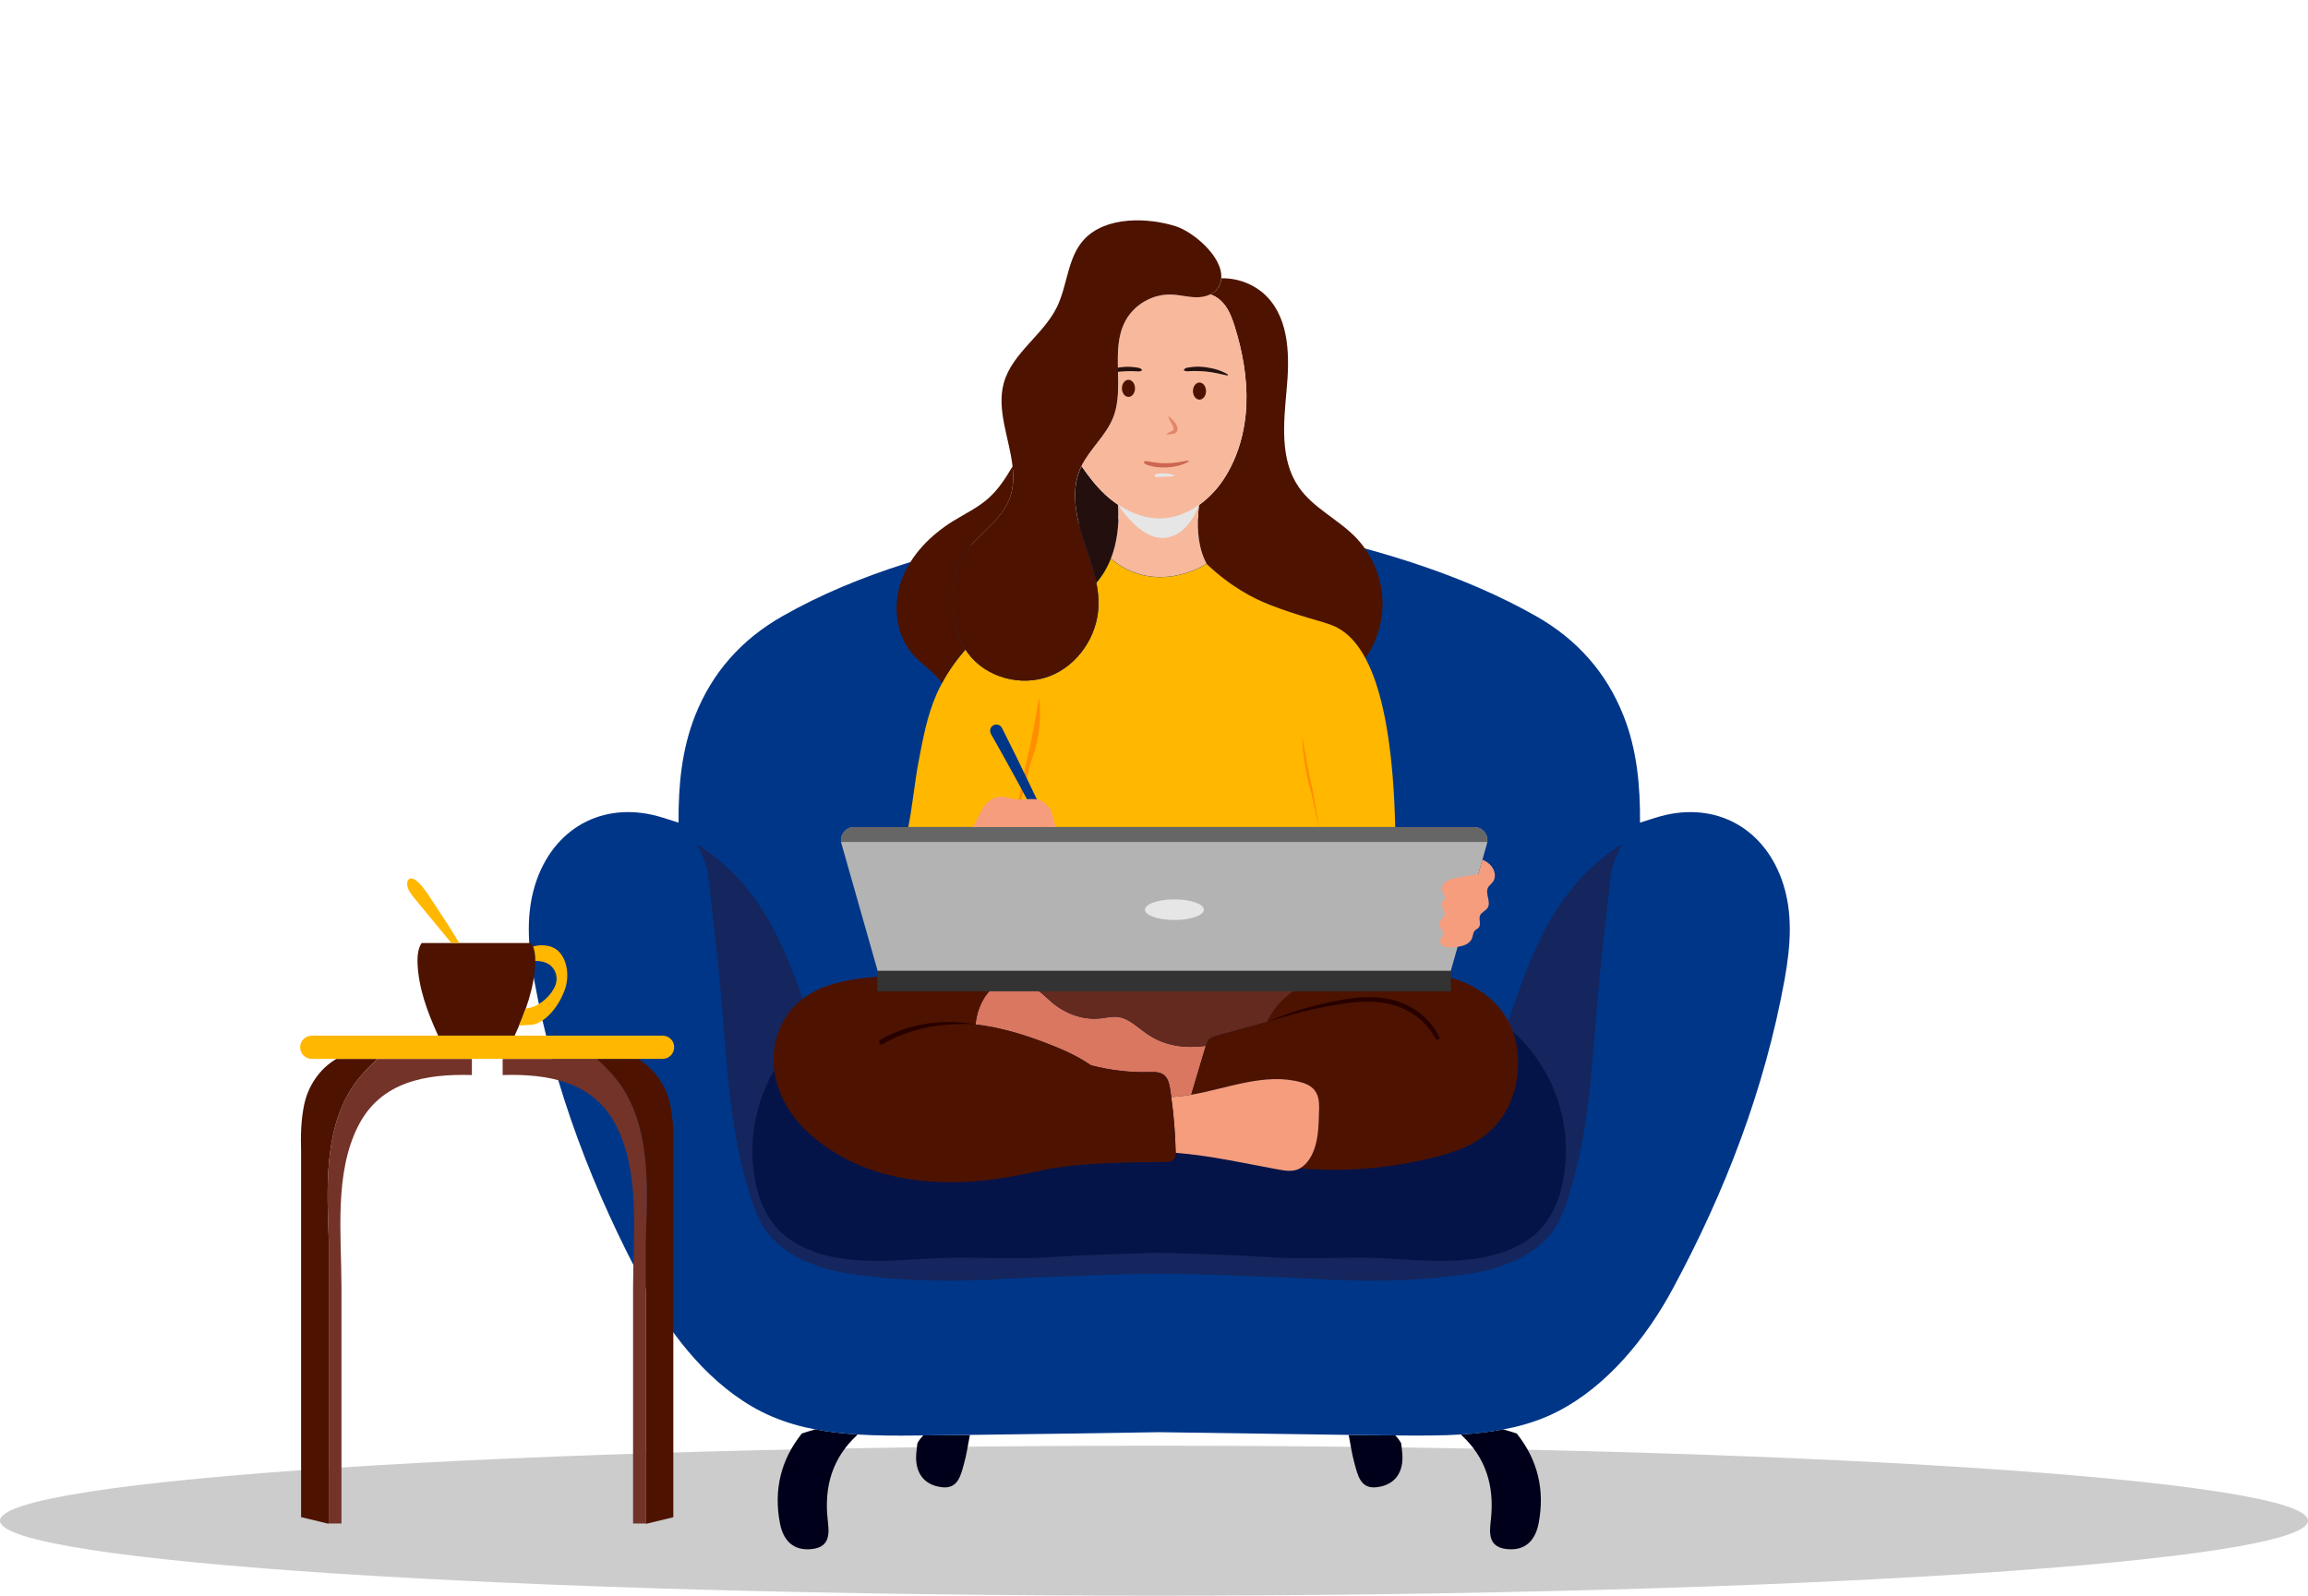 <svg width="713" height="493" viewBox="0 0 713 493" fill="none" xmlns="http://www.w3.org/2000/svg">
<path d="M356.5 493C553.39 493 713 482.63 713 469.838C713 457.046 553.39 446.676 356.5 446.676C159.61 446.676 0 457.046 0 469.838C0 482.63 159.61 493 356.5 493Z" fill="#CCCCCC"/>
<path d="M247.708 442.901C241.177 451.074 239.012 460.346 240.92 470.534C241.911 475.848 244.993 479.293 250.9 478.597C256.881 477.901 256.074 473.1 255.67 469.288C254.606 459.1 257.211 450.377 264.843 443.341C264.733 443.268 264.66 443.231 264.55 443.158C260.294 442.901 256.074 442.425 251.891 441.618C250.497 441.985 249.102 442.461 247.708 442.901Z" fill="#00001A"/>
<path d="M283.409 445.906C283.263 447.372 283.006 448.875 283.006 450.341C283.006 455.691 285.941 458.917 291.005 459.503C296.032 460.089 296.839 455.691 297.829 452.137C298.637 449.278 299.04 446.273 299.627 443.341H299.591C294.821 443.414 290.014 443.451 285.244 443.487C284.584 444.11 283.96 444.917 283.409 445.906Z" fill="#00001A"/>
<path d="M468.557 442.901C475.089 451.074 477.253 460.346 475.345 470.534C474.355 475.848 471.273 479.293 465.365 478.597C459.385 477.901 460.192 473.1 460.595 469.288C461.659 459.1 459.054 450.377 451.422 443.341C451.532 443.268 451.606 443.231 451.716 443.158C455.972 442.901 460.192 442.425 464.375 441.618C465.769 441.985 467.163 442.461 468.557 442.901Z" fill="#00001A"/>
<path d="M432.856 445.906C433.003 447.372 433.26 448.875 433.26 450.341C433.26 455.691 430.325 458.917 425.261 459.503C420.234 460.089 419.427 455.691 418.436 452.137C417.629 449.278 417.225 446.273 416.638 443.341H416.675C421.445 443.414 426.252 443.451 431.022 443.487C431.682 444.11 432.269 444.917 432.856 445.906Z" fill="#00001A"/>
<path d="M550.418 271.751C544.29 254.819 528.586 247.196 511.414 252.657C509.983 253.097 508.589 253.537 506.644 254.16C506.717 242.579 505.69 231.584 501.544 221.139C496.223 207.689 487.124 197.537 474.575 190.391C452.303 177.747 426.619 170.051 401.705 164.553C374.516 158.543 346.226 158.36 319.001 164.15C292.142 169.831 265.724 176.721 241.691 190.391C229.142 197.537 220.042 207.689 214.722 221.139C210.612 231.584 209.548 242.579 209.622 254.16C207.677 253.537 206.246 253.097 204.852 252.657C187.68 247.196 171.976 254.783 165.848 271.751C162.216 281.866 163.133 292.311 164.968 302.499C171.095 336.363 183.314 368.174 199.605 398.299C207.677 413.215 219.785 428.278 235.159 436.121C239.452 438.283 243.966 439.859 248.589 440.959C249.69 441.215 250.79 441.435 251.928 441.655C256.074 442.461 260.33 442.901 264.586 443.194C270.898 443.597 277.245 443.597 283.373 443.524C283.997 443.524 284.62 443.524 285.207 443.487C289.977 443.451 294.784 443.377 299.554 443.341C319.074 443.121 338.594 442.791 358.151 442.498C377.671 442.791 397.228 443.084 416.748 443.341C421.518 443.414 426.325 443.451 431.095 443.487C431.719 443.487 432.343 443.487 432.93 443.524C439.057 443.561 445.405 443.597 451.716 443.194C455.972 442.938 460.192 442.461 464.375 441.655C465.475 441.435 466.613 441.215 467.714 440.959C472.374 439.859 476.887 438.32 481.143 436.121C496.517 428.278 508.662 413.215 516.698 398.299C532.989 368.137 545.207 336.363 551.335 302.499C553.133 292.311 554.05 281.866 550.418 271.751Z" fill="#003688"/>
<path d="M465.439 317.086C450.615 305.725 433.59 300.814 415.244 298.835C396.237 296.746 377.194 295.903 358.151 295.719C339.108 295.903 320.065 296.746 301.058 298.835C282.712 300.85 265.65 305.761 250.864 317.086C243.599 295.39 236.187 273.803 215.125 260.683C216.923 264.018 218.428 267.426 218.831 271.055C220.519 286.007 222.317 300.96 223.455 315.986C224.335 327.75 225.252 339.551 227.307 351.169C228.335 357.033 229.692 362.86 231.453 368.577C232.848 373.048 234.315 377.373 237.251 381.111C243.268 388.661 253.432 392.179 262.715 393.572C278.786 395.991 295.114 396.137 311.332 395.074C315.368 394.818 358.188 393.132 358.188 393.645C358.188 393.132 401.007 394.781 405.044 395.074C421.261 396.137 437.553 395.991 453.661 393.572C462.944 392.179 473.071 388.661 479.125 381.111C482.097 377.373 483.565 373.085 484.922 368.577C486.683 362.86 488.004 357.07 489.068 351.169C491.123 339.551 492.004 327.75 492.921 315.986C494.059 300.997 495.856 286.007 497.544 271.055C497.948 267.426 499.452 263.981 501.25 260.683C480.115 273.803 472.704 295.39 465.439 317.086Z" fill="#14265D"/>
<path d="M479.382 335.153C477.364 330.682 474.649 326.504 471.42 322.803C470.209 321.41 468.925 320.091 467.567 318.881C453.734 306.128 433.407 300.813 415.207 298.798C396.201 296.709 377.158 295.866 358.115 295.683C339.071 295.866 320.028 296.709 301.022 298.798C282.859 300.777 262.532 306.128 248.662 318.881C247.305 320.127 246.02 321.447 244.81 322.803C241.581 326.504 238.865 330.682 236.847 335.153C233.141 343.436 231.674 352.782 232.811 361.797C233.985 370.849 237.434 379.095 245.507 383.933C254.239 389.137 264.66 389.797 274.567 389.504C280.658 389.32 286.712 388.771 292.803 388.624C300.325 388.441 307.81 388.881 315.332 388.771C322.854 388.661 330.339 387.964 337.861 387.708C344.612 387.488 351.327 387.231 358.078 387.048C364.829 387.231 371.581 387.488 378.295 387.708C385.817 387.964 393.302 388.661 400.824 388.771C408.346 388.881 415.831 388.441 423.353 388.624C429.444 388.771 435.498 389.32 441.589 389.504C451.533 389.797 461.916 389.137 470.649 383.933C478.758 379.095 482.207 370.886 483.345 361.797C484.555 352.782 483.088 343.436 479.382 335.153Z" fill="#051448"/>
<path d="M345.456 156.014C344.025 155.061 342.667 153.962 341.42 152.826C338.631 150.223 336.283 147.182 334.118 144.03C333.934 144.396 333.788 144.726 333.641 145.093C330.852 151.726 332.357 159.349 334.558 166.202C336.026 170.783 337.75 175.401 338.704 180.092C340.612 177.893 342.117 175.291 343.181 172.579C343.438 171.92 343.658 171.297 343.878 170.637C345.346 165.909 345.676 160.925 345.456 156.014Z" fill="#230F0D"/>
<path d="M418.913 166.129C413.41 160.412 405.631 156.967 401.154 150.407C395.394 141.977 396.531 130.836 397.448 120.685C398.402 110.533 398.476 99.062 391.431 91.695C387.798 87.921 382.515 85.868 377.305 85.978C377.231 86.931 376.938 87.884 376.424 88.763C375.837 89.753 374.92 90.486 373.855 90.962C375.727 91.512 377.341 92.831 378.515 94.444C379.91 96.386 380.717 98.659 381.451 100.931C383.872 108.7 385.34 116.836 385.047 124.972C384.716 133.108 382.515 141.245 378.038 148.061C376.02 151.14 373.378 153.925 370.37 156.087C369.819 161.805 369.819 167.558 372.021 172.763C372.241 173.276 372.461 173.752 372.718 174.228C376.754 181.778 384.826 183.721 392.238 186.872C401.521 190.83 410.988 195.375 417.703 203.108C418.473 203.987 419.207 204.904 419.867 205.856C423.977 201.092 426.545 195.045 427.022 188.815C427.683 180.532 424.637 172.103 418.913 166.129Z" fill="#4D1300"/>
<path d="M370.37 156.051C367.031 158.433 363.178 160.009 359.105 160.192C354.262 160.412 349.529 158.689 345.493 155.977C345.713 160.925 345.346 165.872 343.878 170.6C343.658 171.26 343.438 171.92 343.181 172.543C347.4 176.354 353.198 178.406 358.922 178.296C363.802 178.187 368.535 176.684 372.755 174.192C372.498 173.715 372.278 173.239 372.058 172.726C369.819 167.522 369.819 161.768 370.37 156.051Z" fill="#F7B89C"/>
<path d="M345.456 156.014C345.456 156.014 352.134 166.825 359.729 166.202C367.324 165.579 370.37 156.087 370.37 156.087L345.456 156.014Z" fill="#E6E6E6"/>
<path d="M381.451 100.931C380.754 98.659 379.946 96.35 378.515 94.444C377.341 92.868 375.727 91.512 373.855 90.962C372.535 91.585 371.03 91.842 369.599 91.805C366.994 91.769 364.426 91.036 361.82 90.962C356.133 90.779 350.446 94.078 347.731 99.062C342.851 108.041 347.694 119.695 343.841 129.15C341.603 134.648 336.723 138.679 334.118 143.957C336.283 147.108 338.631 150.15 341.42 152.752C342.667 153.925 344.025 154.988 345.456 155.941C349.529 158.653 354.225 160.375 359.069 160.155C363.178 159.972 366.994 158.396 370.333 156.014C373.342 153.888 375.947 151.066 378.002 147.988C382.478 141.208 384.68 133.035 385.01 124.899C385.34 116.836 383.872 108.7 381.451 100.931Z" fill="#F7B89C"/>
<path d="M411.575 193.213C407.649 191.673 402.035 190.647 392.275 186.872C387.211 184.893 380.203 181.302 372.755 174.229C368.535 176.721 363.802 178.223 358.922 178.333C353.198 178.443 347.364 176.391 343.181 172.579C342.117 175.328 340.612 177.893 338.704 180.092C339.181 182.401 339.438 184.747 339.365 187.129C339.108 196.511 333.017 205.563 324.248 208.935C315.478 212.27 304.581 209.375 299.04 201.825C298.783 201.459 298.527 201.092 298.27 200.689C295.481 203.877 293.023 207.322 291.041 211.024C290.418 212.16 289.831 213.333 289.317 214.506C286.382 221.212 285.061 228.469 283.703 235.652C282.712 240.783 281.685 250.385 280.584 255.516C330.742 255.516 380.864 255.516 431.022 255.516C429.921 210.108 420.418 196.694 411.575 193.213Z" fill="#FFB700"/>
<path d="M294.344 182.768C294.491 179.836 294.931 176.904 296.142 174.192C299.554 166.459 308.58 162.244 311.736 154.438C313.093 151.103 313.203 147.621 312.8 144.103C310.635 147.768 308.397 151.286 305.205 154.072C302.012 156.893 298.123 158.726 294.49 160.961C287.556 165.249 281.465 171.37 278.603 178.993C275.741 186.652 276.585 195.888 281.905 202.082C284.18 204.684 287.079 206.663 289.464 209.155C290.014 209.741 290.528 210.364 291.005 211.024C292.986 207.322 295.444 203.877 298.233 200.689C294.931 195.485 294.014 188.998 294.344 182.768Z" fill="#4D1300"/>
<path d="M365.747 114.161C366.003 113.905 366.26 113.758 366.554 113.648C366.847 113.575 367.141 113.538 367.434 113.501L368.315 113.391L369.196 113.318L370.076 113.281L370.957 113.318L371.837 113.391L372.718 113.501C373.892 113.685 375.03 113.905 376.167 114.271C377.268 114.637 378.369 115.114 379.359 115.737L379.213 116.03C378.075 115.774 376.974 115.517 375.874 115.297C374.773 115.077 373.672 114.894 372.571 114.784L371.727 114.711L370.883 114.674L370.04 114.637H369.196H368.352L367.508 114.674C366.957 114.711 366.407 114.821 365.783 114.454L365.747 114.161Z" fill="#24110F"/>
<path d="M352.721 114.491C352.097 114.857 351.547 114.747 350.996 114.711L350.152 114.674H349.308H348.465L347.621 114.711L346.777 114.747L345.933 114.821C344.832 114.931 343.731 115.114 342.631 115.334C341.53 115.554 340.429 115.81 339.292 116.067L339.145 115.774C340.135 115.151 341.2 114.674 342.337 114.308C343.438 113.941 344.612 113.721 345.786 113.538L346.667 113.428L347.547 113.355L348.428 113.318L349.308 113.355L350.189 113.428L351.07 113.538C351.363 113.575 351.657 113.611 351.95 113.685C352.244 113.795 352.501 113.941 352.758 114.198L352.721 114.491Z" fill="#24110F"/>
<path d="M360.867 128.527C361.454 128.967 361.967 129.444 362.444 129.957C362.664 130.213 362.921 130.47 363.141 130.8C363.362 131.093 363.545 131.496 363.655 131.899C363.765 132.266 363.839 132.779 363.582 133.292C363.508 133.402 363.435 133.512 363.325 133.622C363.215 133.695 363.105 133.805 362.995 133.841C362.775 133.951 362.591 134.025 362.371 134.061C362.004 134.135 361.637 134.171 361.307 134.171C360.977 134.208 360.646 134.245 360.316 134.428C360.463 134.061 360.793 133.841 361.123 133.622C361.454 133.438 361.784 133.292 362.077 133.182C362.371 133.035 362.518 132.889 362.518 132.779C362.554 132.669 362.554 132.449 362.481 132.156C362.444 131.899 362.334 131.642 362.187 131.349C362.041 131.093 361.857 130.763 361.71 130.47C361.344 129.883 361.05 129.224 360.867 128.527Z" fill="#E28569"/>
<path d="M353.418 142.601C353.785 142.454 354.078 142.454 354.372 142.491C354.665 142.527 354.922 142.601 355.216 142.637L356.06 142.784L356.904 142.894L357.748 143.004L358.591 143.077L359.435 143.114H360.279C361.417 143.114 362.554 143.04 363.692 142.857C364.829 142.711 365.967 142.491 367.104 142.271L367.214 142.601C366.187 143.224 365.049 143.627 363.875 143.92C362.701 144.213 361.49 144.36 360.316 144.433H359.399L358.481 144.396L357.564 144.323L356.683 144.213L355.803 144.03L354.922 143.81C354.629 143.7 354.335 143.663 354.078 143.517C353.821 143.37 353.565 143.187 353.344 142.894L353.418 142.601Z" fill="#CC6750"/>
<path d="M356.72 146.852C356.83 146.669 356.94 146.559 357.05 146.522C357.161 146.449 357.307 146.449 357.417 146.412C357.674 146.375 357.931 146.339 358.188 146.302C358.702 146.229 359.215 146.229 359.729 146.266C360.756 146.302 361.784 146.412 362.738 146.852L362.701 147.108C361.674 147.255 360.72 147.218 359.729 147.292L358.261 147.365L357.527 147.402C357.271 147.402 357.05 147.475 356.757 147.182L356.72 146.852Z" fill="#E6E6E6"/>
<path d="M354.519 319.541C351.583 317.562 348.905 314.74 345.603 314.227C343.768 313.934 341.897 314.41 340.062 314.63C334.815 315.217 329.421 313.421 325.018 309.756C322.78 307.887 321.606 306.164 318.854 305.285C316.176 304.442 313.35 304.222 310.562 304.332C310.085 304.369 309.608 304.369 309.167 304.442C308.36 304.552 307.59 304.772 306.892 305.211C305.938 305.798 305.131 306.714 304.434 307.74C302.746 310.196 301.646 313.348 301.389 316.536C309.204 317.416 316.909 319.834 324.431 322.766C327.697 324.049 330.926 325.442 334.008 327.237C335.035 327.824 336.063 328.483 337.053 329.143C342.997 330.719 349.088 331.415 355.179 331.232C356.94 331.196 358.922 331.159 360.169 332.735C361.013 333.798 361.307 335.337 361.527 336.803C361.637 337.499 361.71 338.232 361.82 338.928C363.875 338.855 365.93 338.599 368.021 338.232C369.489 333.358 370.92 328.447 372.388 323.573C372.424 323.426 372.461 323.279 372.535 323.133C366.297 323.939 360.096 323.316 354.519 319.541Z" fill="#DA7760"/>
<path d="M310.598 304.332C313.35 304.222 316.176 304.405 318.891 305.285C321.643 306.164 322.78 307.887 325.055 309.756C329.458 313.421 334.852 315.216 340.099 314.63C341.934 314.41 343.805 313.934 345.639 314.227C348.942 314.74 351.62 317.599 354.556 319.541C360.133 323.316 366.334 323.939 372.535 323.133C372.755 322.473 372.975 321.813 373.379 321.337C374.002 320.567 374.92 320.311 375.764 320.054C381.011 318.625 386.221 317.159 391.468 315.73C393.743 310.929 397.595 307.227 401.742 304.991C406.768 302.316 412.235 301.51 417.703 300.997C417.372 300.484 417.042 300.007 416.712 299.494H303.517C302.6 300.923 301.646 302.316 300.582 303.672C303.444 303.965 306.305 304.258 309.167 304.442C309.644 304.368 310.121 304.332 310.598 304.332Z" fill="#642A1F"/>
<path d="M468.924 326.651C467.934 309.939 454.871 302.866 443.277 300.923C435.535 299.604 427.646 300.154 419.83 300.813C419.097 300.887 418.363 300.923 417.666 300.997C412.199 301.51 406.731 302.316 401.705 304.991C397.558 307.19 393.742 310.929 391.431 315.73C386.184 317.159 380.974 318.625 375.727 320.054C374.883 320.274 373.965 320.567 373.342 321.337C372.938 321.813 372.681 322.473 372.498 323.133C372.461 323.279 372.388 323.426 372.351 323.572C370.883 328.447 369.452 333.358 367.985 338.232C379.249 336.29 390.734 331.342 401.778 334.347C403.649 334.86 405.631 335.703 406.658 337.756C407.539 339.515 407.539 341.75 407.465 343.839C407.355 347.248 407.245 350.729 406.364 353.954C405.521 356.96 403.869 359.745 401.558 360.991C415.611 362.164 429.811 360.991 443.607 357.436C450.945 355.567 458.577 352.708 463.641 345.745C467.383 340.651 469.328 333.578 468.924 326.651Z" fill="#4D1300"/>
<path d="M406.695 337.755C405.668 335.74 403.686 334.86 401.815 334.347C390.734 331.342 379.286 336.29 368.022 338.232C365.967 338.598 363.875 338.855 361.821 338.928C362.591 344.462 363.068 350.07 363.178 355.713C363.178 355.86 363.178 356.043 363.178 356.19C373.856 356.996 384.496 359.452 395.027 361.357C397.045 361.724 399.136 362.054 401.044 361.247C401.228 361.174 401.375 361.064 401.558 360.991C403.87 359.745 405.521 356.96 406.365 353.954C407.282 350.729 407.392 347.248 407.465 343.839C407.576 341.75 407.612 339.515 406.695 337.755Z" fill="#F69D7D"/>
<path d="M363.178 355.713C363.068 350.069 362.591 344.462 361.82 338.928C361.71 338.232 361.637 337.499 361.527 336.803C361.307 335.337 361.013 333.797 360.169 332.735C358.922 331.159 356.94 331.195 355.179 331.232C349.088 331.415 342.997 330.682 337.053 329.143C336.026 328.483 335.035 327.824 334.008 327.237C330.926 325.441 327.66 324.049 324.431 322.766C316.909 319.798 309.204 317.415 301.389 316.536C301.646 313.347 302.783 310.159 304.434 307.74C305.131 306.714 305.938 305.798 306.892 305.211C307.626 304.772 308.397 304.588 309.167 304.442C306.305 304.258 303.443 303.965 300.581 303.672C286.602 302.206 272.622 300.117 258.973 303.599C255.303 304.515 251.671 305.871 248.442 308.253C239.269 314.997 236.187 327.494 241.727 339.258C244.553 345.232 248.956 349.74 253.689 353.258C267.999 363.959 285.391 366.268 301.976 364.912C309.461 364.289 316.836 362.75 324.174 361.101C324.651 361.027 325.128 360.954 325.605 360.881C337.053 359.158 348.611 359.122 360.133 359.012C361.197 359.012 362.408 358.865 362.958 357.692C363.141 357.253 363.215 356.74 363.215 356.226C363.215 356.043 363.215 355.86 363.178 355.713Z" fill="#4D1300"/>
<path d="M301.389 316.499C300.765 316.499 300.141 316.463 299.517 316.426C298.893 316.389 298.27 316.353 297.646 316.389H296.692L295.738 316.426C295.114 316.426 294.49 316.463 293.867 316.499C291.372 316.646 288.913 316.902 286.492 317.379C285.281 317.635 284.07 317.892 282.896 318.258L282.015 318.515L281.135 318.808C280.841 318.918 280.547 318.991 280.254 319.101L279.373 319.431C277.062 320.274 274.823 321.337 272.695 322.583L271.925 321.3L273.429 320.457L274.97 319.688C275.484 319.431 276.034 319.211 276.548 318.991C277.062 318.772 277.612 318.552 278.162 318.368C280.327 317.562 282.529 316.976 284.767 316.536C287.005 316.096 289.28 315.876 291.555 315.803C293.83 315.73 296.105 315.876 298.343 316.206C296.068 316.243 293.83 316.389 291.628 316.646C289.39 316.902 287.189 317.232 285.024 317.745C282.859 318.258 280.731 318.918 278.676 319.724C278.162 319.944 277.649 320.128 277.135 320.347L275.631 321.044L274.163 321.777L272.695 322.583C272.328 322.766 271.888 322.656 271.668 322.29C271.485 321.923 271.595 321.484 271.961 321.3C274.163 320.018 276.511 318.955 278.896 318.112L279.814 317.819C280.107 317.709 280.437 317.635 280.731 317.525L281.648 317.269L282.565 317.049C283.813 316.756 285.061 316.499 286.308 316.316C288.803 315.913 291.335 315.73 293.867 315.766C294.49 315.766 295.114 315.803 295.775 315.84L296.729 315.913L297.683 315.986C298.306 316.023 298.93 316.133 299.554 316.206C300.141 316.316 300.765 316.426 301.389 316.499Z" fill="#270000"/>
<path d="M391.284 315.803C395.761 313.934 400.31 312.248 405.007 311.002C407.355 310.379 409.74 309.829 412.125 309.353C414.51 308.876 416.932 308.473 419.354 308.253C421.812 308.033 424.27 307.997 426.729 308.29C427.976 308.436 429.187 308.656 430.398 308.95C431.609 309.279 432.783 309.682 433.92 310.196C435.058 310.709 436.159 311.295 437.186 311.991C438.213 312.688 439.204 313.457 440.121 314.3C441.039 315.18 441.846 316.096 442.616 317.086C443.35 318.075 444.011 319.175 444.561 320.274L443.46 320.86C442.8 319.541 441.993 318.295 441.075 317.159C440.158 316.023 439.131 314.96 437.993 314.007C436.856 313.054 435.608 312.211 434.324 311.478C433.664 311.112 433.003 310.782 432.306 310.489C431.976 310.342 431.609 310.196 431.242 310.049L430.178 309.646C430.545 309.719 430.912 309.792 431.279 309.902C431.645 310.012 432.012 310.086 432.379 310.232C432.746 310.342 433.113 310.452 433.48 310.599C433.847 310.745 434.177 310.855 434.544 311.038C435.938 311.662 437.296 312.431 438.544 313.347C439.791 314.264 440.929 315.326 441.956 316.499C442.983 317.672 443.864 318.955 444.598 320.311C444.781 320.604 444.671 321.007 444.341 321.154C444.047 321.337 443.644 321.227 443.497 320.897V320.86C441.259 316.719 437.626 313.421 433.333 311.552C432.269 311.075 431.168 310.672 430.031 310.379C428.894 310.086 427.719 309.866 426.582 309.719C424.234 309.426 421.849 309.426 419.464 309.609C417.079 309.792 414.694 310.122 412.309 310.525C409.924 310.929 407.575 311.405 405.227 311.918C402.879 312.468 400.531 313.054 398.219 313.714C397.045 314.044 395.907 314.374 394.733 314.74L391.284 315.803Z" fill="#270000"/>
<path d="M407.539 255.516C406.842 253.976 405.557 246.463 405.007 244.704C404.493 242.945 404.016 241.076 403.649 239.17C403.246 237.264 402.952 235.285 402.695 233.27C402.475 231.254 402.292 229.238 402.255 227.149C402.585 229.092 402.916 231.034 403.246 232.94C403.576 234.846 403.943 236.715 404.31 238.584C404.677 240.453 405.08 242.285 405.521 244.154C405.924 246.024 407.098 253.647 407.539 255.516Z" fill="#FF8E00"/>
<path d="M313.02 255.516C313.497 253.353 316.689 237.008 317.203 234.882C317.717 232.757 318.194 230.631 318.634 228.505C319.074 226.38 319.478 224.254 319.845 222.128C320.248 220.003 320.579 217.841 320.982 215.678C321.312 217.841 321.386 220.039 321.276 222.238C321.166 224.437 320.872 226.6 320.432 228.762C319.992 230.924 319.368 233.05 318.561 235.175C317.79 237.228 314.231 253.536 313.02 255.516Z" fill="#FF8E00"/>
<path d="M363.288 69.926C354.629 67.177 341.677 66.737 334.925 73.957C329.752 79.491 329.825 88.067 326.523 94.847C322.303 103.496 312.653 109.067 310.085 118.376C307.81 126.658 311.846 135.564 312.8 144.066C313.204 147.621 313.094 151.103 311.736 154.401C308.544 162.244 299.554 166.422 296.142 174.155C294.968 176.831 294.527 179.799 294.344 182.731C294.014 188.925 294.931 195.448 298.233 200.652C298.49 201.019 298.747 201.422 299.004 201.788C304.544 209.338 315.442 212.27 324.211 208.898C332.981 205.563 339.071 196.474 339.328 187.092C339.402 184.71 339.145 182.365 338.668 180.056C337.714 175.365 335.989 170.747 334.522 166.166C332.357 159.312 330.852 151.689 333.604 145.056C333.751 144.69 333.935 144.323 334.081 143.993C336.687 138.716 341.567 134.648 343.805 129.187C347.657 119.732 342.814 108.077 347.694 99.098C350.409 94.078 356.06 90.816 361.784 90.999C364.389 91.072 366.957 91.805 369.563 91.842C370.994 91.879 372.535 91.585 373.819 90.999C374.883 90.523 375.764 89.79 376.387 88.8C376.901 87.921 377.195 86.968 377.268 86.015C377.855 79.308 368.535 71.612 363.288 69.926Z" fill="#4D1300"/>
<path d="M309.534 224.914C314.781 235.285 319.808 245.767 324.651 256.322C324.908 256.872 324.651 257.495 324.101 257.751C323.587 258.008 322.964 257.788 322.707 257.275C317.386 246.976 311.846 236.825 306.122 226.746C305.608 225.83 305.902 224.621 306.856 224.107C307.773 223.594 308.984 223.888 309.498 224.84C309.498 224.84 309.498 224.877 309.534 224.914Z" fill="#003688"/>
<path d="M442.763 304.002H276.511C274.016 304.002 271.778 302.353 271.118 299.934L259.963 260.72C259.229 258.118 261.174 255.552 263.889 255.552H455.422C458.137 255.552 460.082 258.118 459.348 260.72L448.193 299.934C447.496 302.353 445.258 304.002 442.763 304.002Z" fill="#B3B3B3"/>
<path d="M455.385 255.516H263.853C261.358 255.516 259.486 257.751 259.817 260.133H459.421C459.752 257.715 457.917 255.516 455.385 255.516Z" fill="#666666"/>
<path d="M461.256 272.374C462.32 270.835 461.733 268.636 460.449 267.28C459.752 266.547 458.871 265.997 457.954 265.594L456.669 270.102C454.358 270.395 452.046 270.798 449.735 271.275C448.671 271.494 447.606 271.751 446.726 272.374C445.845 272.997 445.258 274.133 445.552 275.159C445.809 276.076 446.689 276.955 446.322 277.798C446.139 278.165 445.772 278.421 445.552 278.788C444.891 279.997 446.616 281.39 446.249 282.709C446.029 283.589 444.965 284.065 444.708 284.945C444.378 286.264 445.992 287.4 445.772 288.756C445.662 289.452 445.001 290.002 444.928 290.698C444.855 291.431 445.442 292.128 446.139 292.421C446.836 292.714 447.606 292.714 448.377 292.677C449.001 292.677 449.625 292.604 450.285 292.531C452.23 292.274 454.101 291.578 454.761 289.856C455.055 289.049 455.055 288.096 455.642 287.51C455.972 287.144 456.486 286.96 456.816 286.594C457.623 285.604 456.743 284.065 457.22 282.856C457.66 281.829 458.981 281.426 459.568 280.473C460.706 278.678 458.724 276.149 459.678 274.243C460.045 273.547 460.779 273.07 461.256 272.374Z" fill="#F69D7D"/>
<path d="M324.541 249.982C323.697 249.029 322.854 248.039 321.716 247.453C319.368 246.317 316.579 247.27 313.974 246.976C312.286 246.793 310.672 246.06 308.984 246.17C307.113 246.28 305.388 247.38 304.177 248.809C303.59 249.469 301.058 254.746 300.618 255.516H326.193C325.899 255.149 324.798 250.311 324.541 249.982Z" fill="#F69D7D"/>
<path d="M108.535 336.363C99.986 349.85 101.013 367.624 101.564 383.09V470.718H105.49C105.49 462.252 105.49 453.786 105.49 445.32C105.49 429.524 105.49 413.692 105.49 397.896C105.49 381.734 103.141 362.457 110.737 347.724C117.745 334.091 131.688 331.745 145.777 332.148V327.164H116.644C113.599 329.949 110.737 332.918 108.535 336.363Z" fill="#733328"/>
<path d="M108.535 336.363C110.737 332.918 113.599 329.949 116.607 327.164H103.912C98.701 330.206 95.069 335.63 93.895 341.64C92.978 346.221 92.868 350.912 93.014 355.604V468.738L101.197 470.718H101.564V383.09C101.013 367.624 99.986 349.85 108.535 336.363Z" fill="#4D1300"/>
<path d="M207.126 341.677C205.952 335.63 202.283 330.243 197.11 327.201H184.414C187.423 329.986 190.321 332.955 192.486 336.4C201.036 349.886 200.008 367.661 199.458 383.127V470.754H199.825L208.007 468.775V355.64C208.154 350.949 208.007 346.258 207.126 341.677Z" fill="#4D1300"/>
<path d="M192.486 336.363C190.285 332.918 187.423 329.949 184.414 327.164H155.281V332.148C169.334 331.745 183.277 334.091 190.322 347.724C197.917 362.457 195.569 381.734 195.569 397.896C195.569 413.692 195.569 429.524 195.569 445.32C195.569 453.786 195.569 462.252 195.569 470.718H199.495V383.09C200.008 367.624 201.036 349.85 192.486 336.363Z" fill="#733328"/>
<path d="M204.705 319.981H155.244H145.741H96.317C94.335 319.981 92.721 321.594 92.721 323.573C92.721 325.552 94.335 327.164 96.317 327.164H103.912H116.607H145.741H155.244H184.377H197.073H204.668C206.65 327.164 208.264 325.552 208.264 323.573C208.301 321.594 206.686 319.981 204.705 319.981Z" fill="#FFB700"/>
<path d="M158.876 319.981H158.987C162.326 312.724 165.114 305.175 165.371 297.259C165.444 295.243 165.188 292.971 164.087 291.358H130.257C129.156 292.971 128.936 295.243 128.972 297.259C129.229 305.175 132.018 312.688 135.357 319.981H149.373H158.876Z" fill="#4D1300"/>
<path d="M171.682 293.227C170.398 292.384 168.893 292.054 167.389 292.054C166.472 292.054 165.555 292.201 164.674 292.421C165.224 293.777 165.408 295.389 165.371 296.892C166.619 296.892 167.866 297.075 168.93 297.588C171.645 298.871 172.526 301.95 171.572 304.405C170.508 307.3 167.096 310.672 163.426 311.442C163.096 311.515 162.766 311.552 162.399 311.552C161.775 313.311 161.078 315.07 160.344 316.829C161.335 316.792 162.362 316.719 163.353 316.682C163.977 316.646 164.601 316.609 165.224 316.426C169.554 315.143 173.553 309.426 174.838 304.625C175.902 300.52 174.911 295.389 171.682 293.227Z" fill="#FFB700"/>
<path d="M133.009 277.505C131.761 275.636 130.514 273.73 128.789 272.227C128.092 271.641 127.064 271.091 126.331 271.641C125.89 271.971 125.78 272.594 125.78 273.144C125.854 274.866 127.028 276.332 128.129 277.651C131.871 282.196 135.65 286.777 139.393 291.322H141.851C139.063 286.63 136.017 282.086 133.009 277.505Z" fill="#FFB700"/>
<path d="M362.811 284.248C367.837 284.248 371.911 282.821 371.911 281.06C371.911 279.299 367.837 277.871 362.811 277.871C357.785 277.871 353.711 279.299 353.711 281.06C353.711 282.821 357.785 284.248 362.811 284.248Z" fill="#E6E6E6"/>
<path d="M448.23 299.934H271.081V306.274H448.23V299.934Z" fill="#333333"/>
<path d="M348.611 122.627C349.726 122.627 350.629 121.446 350.629 119.988C350.629 118.531 349.726 117.35 348.611 117.35C347.497 117.35 346.593 118.531 346.593 119.988C346.593 121.446 347.497 122.627 348.611 122.627Z" fill="#4D1300"/>
<path d="M370.553 123.47C371.668 123.47 372.571 122.288 372.571 120.831C372.571 119.374 371.668 118.192 370.553 118.192C369.439 118.192 368.535 119.374 368.535 120.831C368.535 122.288 369.439 123.47 370.553 123.47Z" fill="#4D1300"/>
</svg>
